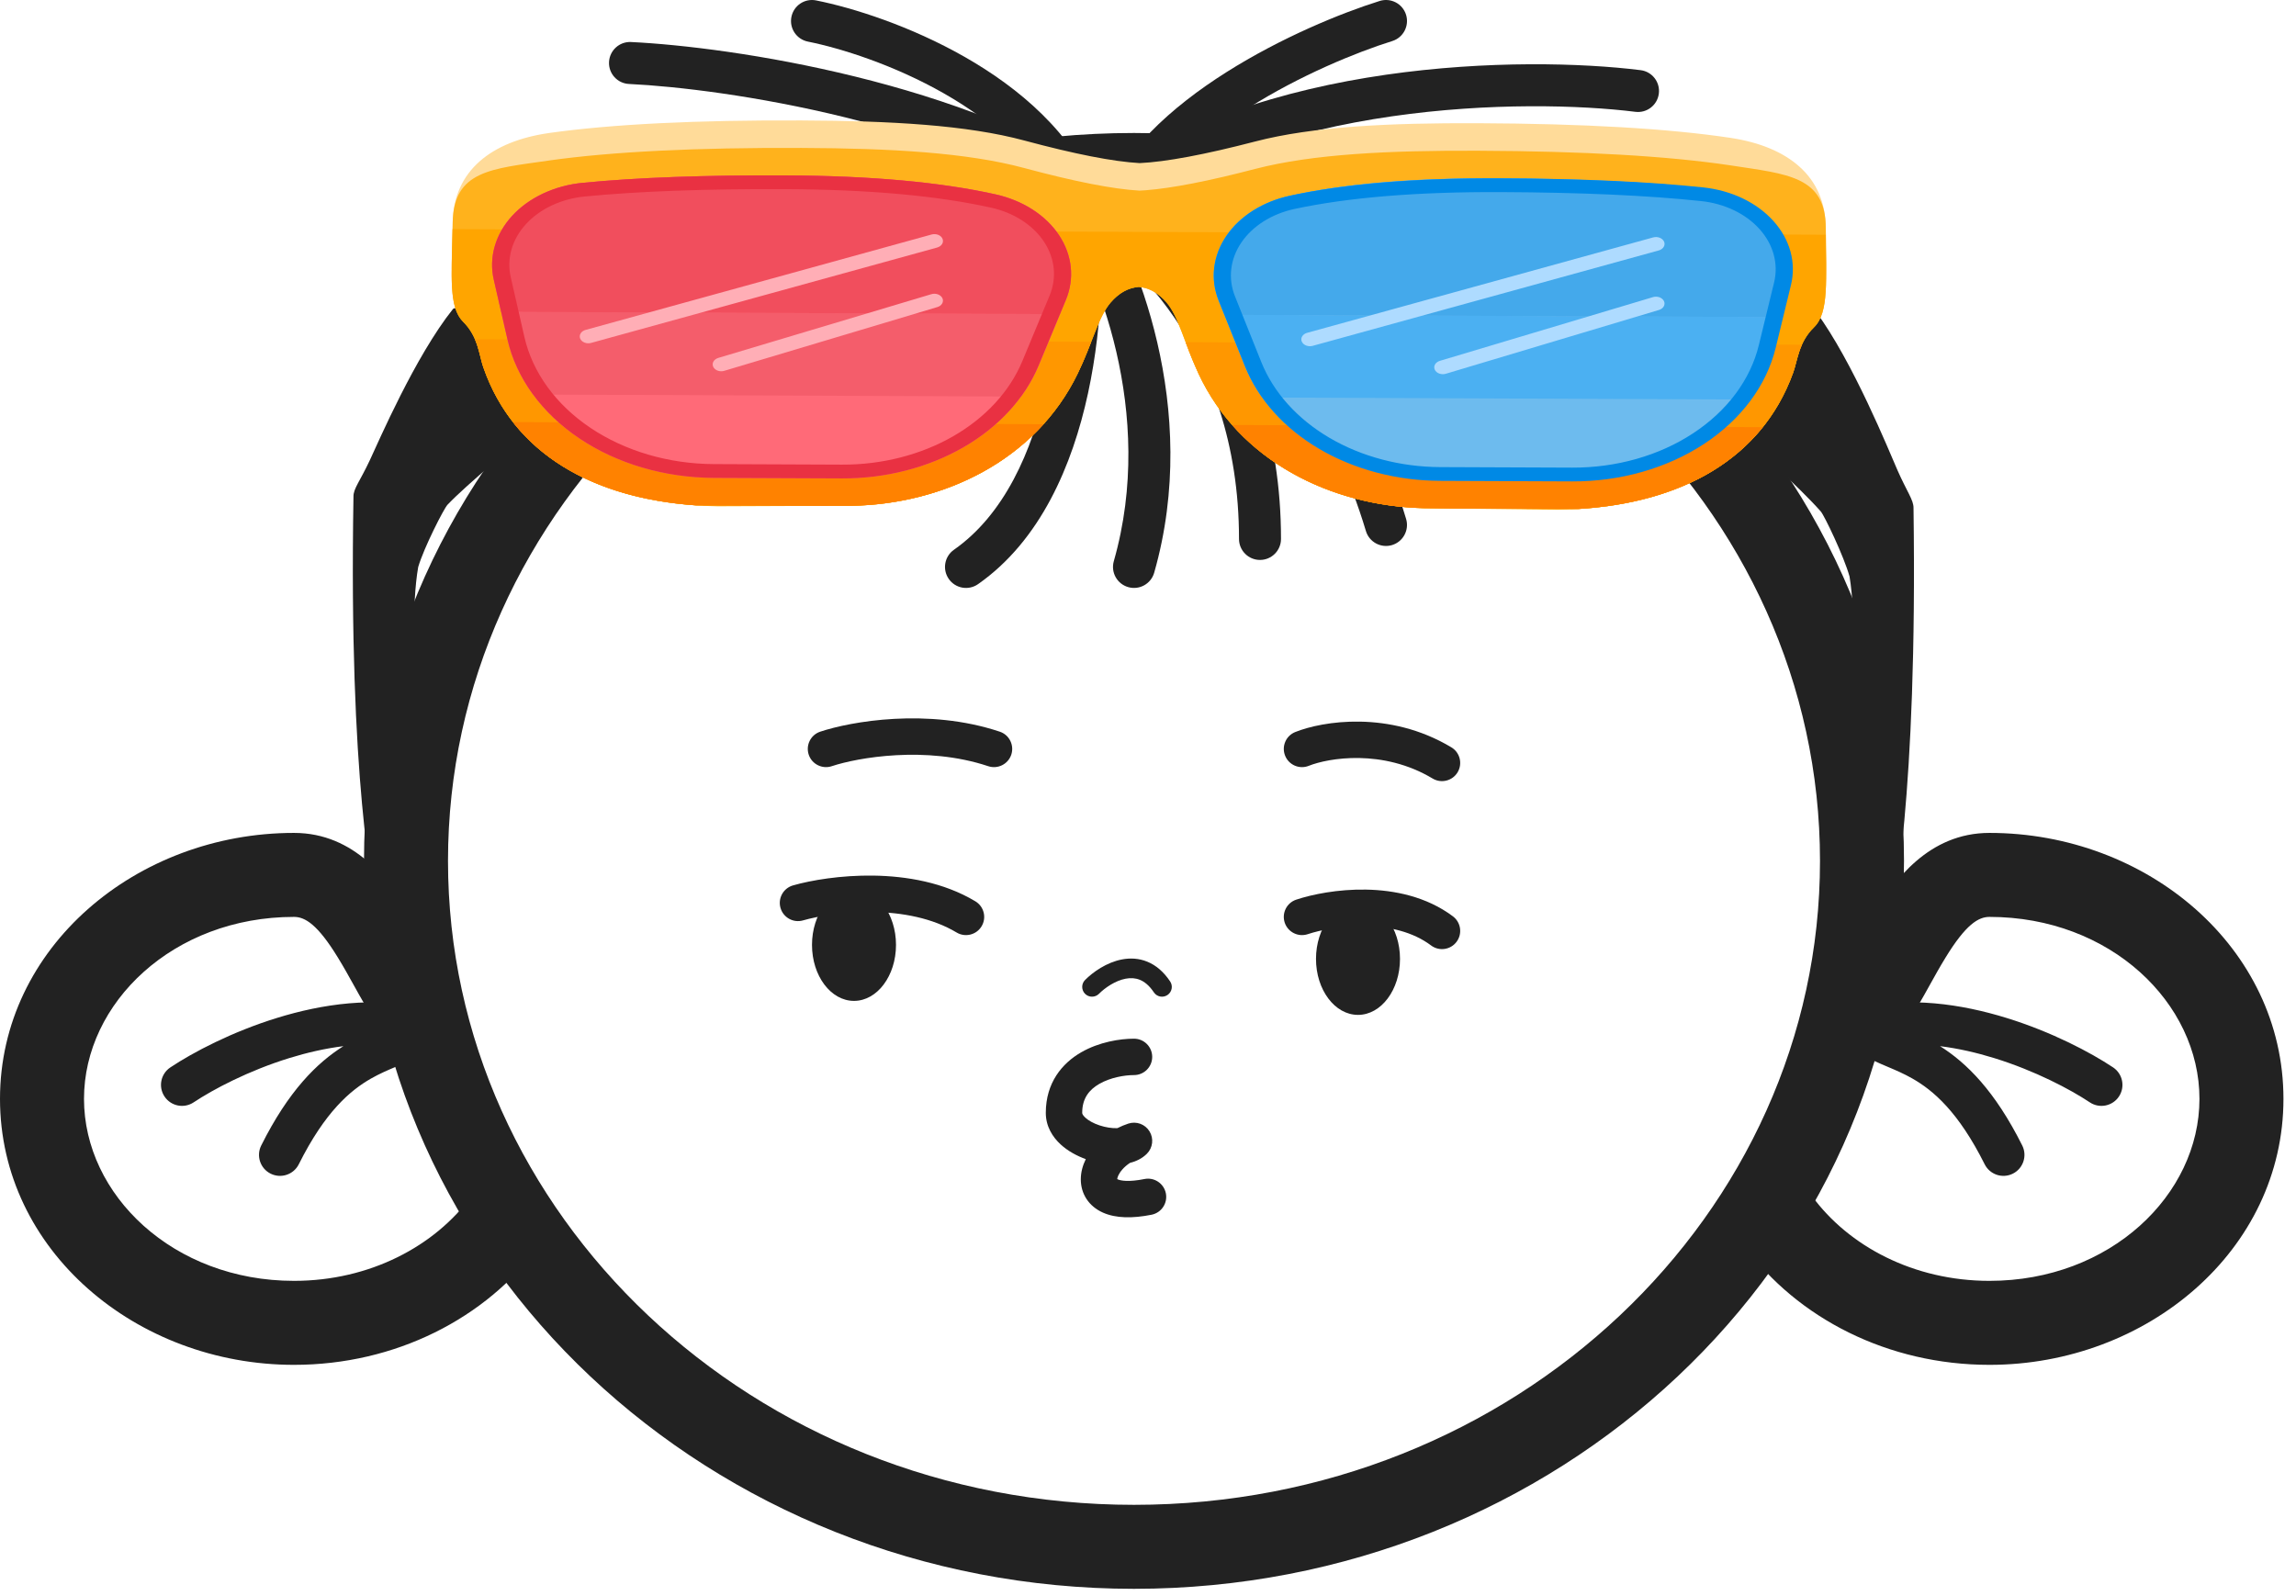 <svg width="82" height="57" viewBox="0 0 82 57" fill="none" xmlns="http://www.w3.org/2000/svg">
<path fill-rule="evenodd" clip-rule="evenodd" d="M35.294 27.367C33.071 26.626 30.623 27.061 29.706 27.367C29.365 27.48 28.997 27.296 28.883 26.956C28.77 26.615 28.954 26.247 29.294 26.134C30.377 25.773 33.129 25.275 35.706 26.134C36.046 26.247 36.23 26.615 36.117 26.956C36.003 27.296 35.635 27.48 35.294 27.367Z" fill="#222222"/>
<path fill-rule="evenodd" clip-rule="evenodd" d="M51.166 27.808C49.388 26.741 47.445 27.072 46.741 27.354C46.408 27.487 46.03 27.325 45.897 26.992C45.763 26.658 45.925 26.28 46.259 26.147C47.222 25.761 49.612 25.36 51.834 26.693C52.142 26.878 52.242 27.277 52.057 27.585C51.873 27.892 51.473 27.992 51.166 27.808Z" fill="#222222"/>
<path fill-rule="evenodd" clip-rule="evenodd" d="M31.178 32.575C30.14 32.559 29.203 32.725 28.679 32.875C28.333 32.974 27.974 32.774 27.875 32.429C27.776 32.084 27.976 31.724 28.322 31.625C28.963 31.442 30.027 31.258 31.197 31.275C32.364 31.293 33.7 31.512 34.834 32.193C35.142 32.378 35.242 32.777 35.057 33.085C34.873 33.392 34.473 33.492 34.166 33.308C33.3 32.789 32.22 32.591 31.178 32.575Z" fill="#222222"/>
<path fill-rule="evenodd" clip-rule="evenodd" d="M48.763 33.075C47.918 33.06 47.141 33.222 46.706 33.367C46.365 33.48 45.997 33.296 45.883 32.956C45.77 32.615 45.954 32.247 46.294 32.134C46.859 31.946 47.782 31.757 48.787 31.775C49.788 31.793 50.941 32.019 51.89 32.73C52.177 32.946 52.235 33.353 52.02 33.64C51.805 33.928 51.397 33.986 51.11 33.77C50.459 33.282 49.612 33.09 48.763 33.075Z" fill="#222222"/>
<path fill-rule="evenodd" clip-rule="evenodd" d="M40.5 7.75C26.884 7.75 16 18.13 16 30.75C16 43.37 26.884 53.75 40.5 53.75C54.116 53.75 65 43.37 65 30.75C65 18.13 54.116 7.75 40.5 7.75ZM13 30.75C13 16.308 25.397 4.75 40.5 4.75C55.603 4.75 68 16.308 68 30.75C68 45.192 55.603 56.75 40.5 56.75C25.397 56.75 13 45.192 13 30.75Z" fill="#222222"/>
<path fill-rule="evenodd" clip-rule="evenodd" d="M68.457 36C68.102 36.607 67.655 37.303 67.079 37.844L65.025 35.657C65.269 35.428 65.536 35.051 65.869 34.483C65.974 34.304 66.105 34.069 66.247 33.816C66.467 33.422 66.712 32.984 66.922 32.64C67.642 31.464 68.872 29.75 71.052 29.75C76.68 29.75 81.552 33.842 81.552 39.25C81.552 44.658 76.68 48.75 71.052 48.75C67.435 48.75 64.192 47.091 62.289 44.489L64.711 42.719C66.018 44.507 68.34 45.75 71.052 45.75C75.365 45.75 78.552 42.679 78.552 39.25C78.552 35.822 75.365 32.75 71.052 32.75C70.658 32.75 70.209 33.017 69.482 34.206C69.273 34.547 69.111 34.84 68.936 35.155C68.795 35.409 68.646 35.678 68.457 36Z" fill="#222222"/>
<path fill-rule="evenodd" clip-rule="evenodd" d="M13.095 36C13.45 36.607 13.897 37.303 14.473 37.844L16.526 35.657C16.283 35.428 16.016 35.051 15.683 34.483C15.578 34.304 15.447 34.069 15.305 33.816C15.085 33.422 14.84 32.984 14.63 32.64C13.91 31.464 12.68 29.75 10.5 29.75C4.872 29.75 -5.72205e-06 33.842 -5.72205e-06 39.25C-5.72205e-06 44.658 4.872 48.75 10.5 48.75C14.117 48.75 17.36 47.091 19.263 44.489L16.841 42.719C15.534 44.507 13.212 45.75 10.5 45.75C6.187 45.75 3 42.679 3 39.25C3 35.822 6.187 32.75 10.5 32.75C10.894 32.75 11.343 33.017 12.07 34.206C12.279 34.547 12.441 34.84 12.616 35.155C12.757 35.409 12.906 35.678 13.095 36Z" fill="#222222"/>
<path fill-rule="evenodd" clip-rule="evenodd" d="M71.661 36.359C73.272 36.856 74.662 37.589 75.468 38.126C75.812 38.356 75.906 38.822 75.676 39.166C75.446 39.511 74.98 39.604 74.636 39.374C73.942 38.912 72.682 38.244 71.218 37.792C70.589 37.598 69.938 37.448 69.287 37.367C70.238 37.967 71.247 38.964 72.223 40.915C72.408 41.285 72.258 41.736 71.887 41.921C71.517 42.106 71.066 41.956 70.881 41.586C69.938 39.7 69.035 38.944 68.305 38.526C67.996 38.35 67.714 38.23 67.416 38.104C67.337 38.071 67.257 38.036 67.175 38.001C66.807 37.841 66.379 37.638 66.021 37.281C65.83 37.09 65.757 36.81 65.829 36.55C65.901 36.29 66.108 36.088 66.37 36.023C68.156 35.576 70.057 35.863 71.661 36.359Z" fill="#222222"/>
<path fill-rule="evenodd" clip-rule="evenodd" d="M9.891 36.359C8.28 36.856 6.89 37.589 6.084 38.126C5.739 38.356 5.646 38.822 5.876 39.166C6.106 39.511 6.571 39.604 6.916 39.374C7.61 38.912 8.87 38.244 10.334 37.792C10.962 37.598 11.614 37.448 12.265 37.367C11.314 37.967 10.305 38.964 9.329 40.915C9.144 41.285 9.294 41.736 9.665 41.921C10.035 42.106 10.486 41.956 10.671 41.586C11.613 39.7 12.517 38.944 13.247 38.526C13.556 38.35 13.837 38.23 14.135 38.104C14.214 38.071 14.295 38.036 14.377 38.001C14.745 37.841 15.172 37.638 15.53 37.281C15.721 37.09 15.795 36.81 15.723 36.55C15.651 36.29 15.444 36.088 15.182 36.023C13.396 35.576 11.495 35.863 9.891 36.359Z" fill="#222222"/>
<path fill-rule="evenodd" clip-rule="evenodd" d="M38.422 6.504C38.834 6.461 39.203 6.76 39.246 7.172C39.419 8.82 39.419 11.452 38.858 14.046C38.301 16.622 37.159 19.304 34.93 20.865C34.591 21.102 34.123 21.02 33.886 20.68C33.648 20.341 33.731 19.873 34.07 19.636C35.841 18.396 36.866 16.162 37.392 13.729C37.914 11.315 37.914 8.847 37.754 7.329C37.711 6.917 38.01 6.548 38.422 6.504Z" fill="#222222"/>
<path fill-rule="evenodd" clip-rule="evenodd" d="M38.084 6.626C38.429 6.396 38.894 6.49 39.124 6.834C40.531 8.945 42.902 14.573 41.221 20.456C41.107 20.855 40.692 21.085 40.294 20.971C39.896 20.858 39.665 20.442 39.779 20.044C41.298 14.727 39.135 9.555 37.876 7.666C37.646 7.322 37.739 6.856 38.084 6.626Z" fill="#222222"/>
<path fill-rule="evenodd" clip-rule="evenodd" d="M37.819 6.936C37.993 6.56 38.438 6.396 38.815 6.569C41.212 7.676 45.75 11.721 45.75 19.25C45.75 19.664 45.414 20 45 20C44.586 20 44.25 19.664 44.25 19.25C44.25 12.38 40.122 8.825 38.186 7.931C37.81 7.758 37.646 7.312 37.819 6.936Z" fill="#222222"/>
<path fill-rule="evenodd" clip-rule="evenodd" d="M37.763 7.112C37.839 6.705 38.231 6.437 38.638 6.513C41.552 7.059 47.73 10.239 50.218 18.535C50.337 18.931 50.112 19.35 49.716 19.469C49.319 19.588 48.901 19.363 48.782 18.966C46.47 11.261 40.781 8.441 38.362 7.987C37.955 7.911 37.687 7.519 37.763 7.112Z" fill="#222222"/>
<path fill-rule="evenodd" clip-rule="evenodd" d="M58.234 8.671C58.573 8.796 58.914 8.921 59.257 9.045C59.646 9.187 59.847 9.617 59.705 10.007C59.563 10.396 59.133 10.597 58.744 10.455C58.394 10.328 58.049 10.201 57.709 10.076C55.347 9.207 53.188 8.414 50.747 7.989C47.978 7.508 44.831 7.502 40.672 8.48C40.269 8.575 39.865 8.325 39.77 7.922C39.675 7.519 39.925 7.115 40.328 7.02C44.67 5.999 48.022 5.993 51.004 6.511C53.588 6.961 55.882 7.805 58.234 8.671Z" fill="#222222"/>
<path fill-rule="evenodd" clip-rule="evenodd" d="M56.741 4.869C57.593 4.925 58.367 4.975 59.029 5.001C59.443 5.017 59.766 5.365 59.75 5.779C59.734 6.193 59.385 6.515 58.971 6.5C58.239 6.471 57.427 6.418 56.551 6.361C54.743 6.243 52.668 6.107 50.486 6.138C47.266 6.183 43.984 6.597 41.336 7.921C40.965 8.106 40.515 7.956 40.329 7.586C40.144 7.215 40.294 6.765 40.665 6.579C43.616 5.104 47.168 4.684 50.465 4.638C52.703 4.606 54.904 4.75 56.741 4.869Z" fill="#222222"/>
<path fill-rule="evenodd" clip-rule="evenodd" d="M49.493 2.67C53.114 2.148 56.531 2.248 58.593 2.506C59.004 2.557 59.296 2.932 59.244 3.343C59.193 3.754 58.818 4.046 58.407 3.994C56.469 3.752 53.187 3.653 49.707 4.155C46.218 4.659 42.616 5.755 39.963 7.84C39.638 8.096 39.166 8.039 38.91 7.714C38.654 7.388 38.711 6.916 39.037 6.66C41.984 4.345 45.882 3.192 49.493 2.67Z" fill="#222222"/>
<path fill-rule="evenodd" clip-rule="evenodd" d="M21.751 2.215C21.771 1.801 22.122 1.481 22.536 1.501C24.333 1.587 27.331 1.944 30.542 2.735C33.745 3.524 37.22 4.759 39.927 6.634C40.267 6.869 40.352 7.337 40.117 7.677C39.881 8.018 39.414 8.103 39.073 7.867C36.58 6.141 33.305 4.96 30.183 4.191C27.069 3.424 24.167 3.08 22.464 2.999C22.051 2.98 21.731 2.628 21.751 2.215Z" fill="#222222"/>
<path fill-rule="evenodd" clip-rule="evenodd" d="M38.901 6.994C32.988 6.205 23.89 6.665 20.065 6.997C19.652 7.033 19.289 6.728 19.253 6.315C19.217 5.902 19.522 5.539 19.935 5.503C23.776 5.169 33.013 4.695 39.099 5.507C39.51 5.561 39.798 5.939 39.743 6.349C39.689 6.76 39.312 7.048 38.901 6.994Z" fill="#222222"/>
<path fill-rule="evenodd" clip-rule="evenodd" d="M38.862 8.487C32.64 7.321 24.847 8.98 21.726 9.965C21.331 10.09 20.91 9.871 20.785 9.476C20.66 9.081 20.879 8.66 21.274 8.535C24.486 7.521 32.56 5.78 39.138 7.013C39.545 7.089 39.813 7.481 39.737 7.888C39.661 8.296 39.269 8.564 38.862 8.487Z" fill="#222222"/>
<path fill-rule="evenodd" clip-rule="evenodd" d="M50.216 0.526C50.339 0.922 50.119 1.343 49.724 1.466C48.441 1.867 46.428 2.691 44.601 3.847C42.745 5.02 41.226 6.443 40.712 7.987C40.581 8.38 40.156 8.593 39.763 8.462C39.37 8.331 39.157 7.906 39.288 7.513C39.974 5.458 41.871 3.798 43.799 2.579C45.755 1.342 47.892 0.467 49.276 0.034C49.672 -0.089 50.092 0.131 50.216 0.526Z" fill="#222222"/>
<path fill-rule="evenodd" clip-rule="evenodd" d="M28.265 0.603C28.346 0.197 28.741 -0.067 29.147 0.015C30.466 0.278 32.519 0.929 34.459 2.036C36.39 3.138 38.307 4.747 39.197 6.972C39.35 7.356 39.163 7.793 38.779 7.947C38.394 8.1 37.958 7.913 37.804 7.529C37.094 5.754 35.51 4.362 33.716 3.339C31.932 2.321 30.034 1.722 28.853 1.486C28.447 1.404 28.183 1.009 28.265 0.603Z" fill="#222222"/>
<path d="M50 34.25C50 35.355 49.328 36.25 48.5 36.25C47.672 36.25 47 35.355 47 34.25C47 33.146 47.672 32.25 48.5 32.25C49.328 32.25 50 33.146 50 34.25Z" fill="#222222"/>
<path fill-rule="evenodd" clip-rule="evenodd" d="M40.203 34.957C39.833 35.027 39.468 35.277 39.248 35.498C39.111 35.634 38.889 35.634 38.753 35.498C38.616 35.361 38.616 35.139 38.753 35.003C39.032 34.723 39.517 34.374 40.073 34.269C40.357 34.215 40.668 34.224 40.975 34.35C41.283 34.476 41.559 34.708 41.791 35.056C41.899 35.217 41.855 35.434 41.694 35.541C41.533 35.649 41.316 35.605 41.209 35.444C41.041 35.193 40.868 35.062 40.71 34.998C40.551 34.933 40.381 34.923 40.203 34.957Z" fill="#222222"/>
<path fill-rule="evenodd" clip-rule="evenodd" d="M38.613 37.587C39.259 37.215 40.005 37.1 40.5 37.1C40.859 37.1 41.15 37.391 41.15 37.75C41.15 38.109 40.859 38.4 40.5 38.4C40.162 38.4 39.658 38.486 39.262 38.714C38.899 38.923 38.65 39.229 38.65 39.75C38.65 39.765 38.654 39.822 38.761 39.92C38.87 40.021 39.047 40.123 39.268 40.196C39.487 40.269 39.707 40.301 39.879 40.296C39.89 40.295 39.9 40.295 39.91 40.294C40.032 40.233 40.16 40.178 40.294 40.134C40.581 40.038 40.895 40.152 41.053 40.408C41.212 40.665 41.173 40.997 40.96 41.21C40.785 41.385 40.568 41.483 40.355 41.537C40.248 41.608 40.156 41.688 40.083 41.772C39.941 41.934 39.905 42.063 39.901 42.115C39.906 42.118 39.912 42.121 39.92 42.125C40.024 42.171 40.304 42.227 40.873 42.113C41.225 42.042 41.567 42.271 41.638 42.623C41.708 42.975 41.48 43.317 41.128 43.388C40.446 43.524 39.852 43.517 39.392 43.313C38.879 43.085 38.6 42.635 38.6 42.125C38.6 41.871 38.668 41.626 38.778 41.402C38.461 41.287 38.14 41.115 37.88 40.877C37.596 40.616 37.35 40.236 37.35 39.75C37.35 38.671 37.935 37.978 38.613 37.587ZM39.885 42.105C39.885 42.105 39.885 42.105 39.886 42.106C39.885 42.105 39.885 42.105 39.885 42.105Z" fill="#222222"/>
<path d="M32 33.75C32 34.855 31.328 35.75 30.5 35.75C29.672 35.75 29 34.855 29 33.75C29 32.646 29.672 31.75 30.5 31.75C31.328 31.75 32 32.646 32 33.75Z" fill="#222222"/>
<path d="M15.983 18.028C16.73 17.246 18.319 15.977 19.544 14.831C19.575 14.802 19.575 14.754 19.544 14.72L16.313 11.043C16.276 11.001 16.21 10.998 16.177 11.038C14.832 12.721 13.516 15.782 13.208 16.438C12.86 17.181 12.62 17.454 12.624 17.732C12.451 27.973 13.324 31.698 13.479 32.881C13.672 34.36 14.4 35.099 15.151 34.918C15.903 34.737 15.493 32.874 15.326 31.008C15.193 29.51 14.47 22.887 14.936 20.252C15.143 19.552 15.853 18.165 15.983 18.028Z" fill="#222222"/>
<path d="M65.029 18.27C64.296 17.433 62.733 16.056 61.529 14.823C61.499 14.792 61.499 14.743 61.529 14.709L64.722 11.131C64.759 11.09 64.824 11.09 64.856 11.134C66.177 12.92 67.466 16.11 67.767 16.795C68.109 17.571 68.345 17.861 68.34 18.145C68.484 28.594 67.614 32.345 67.459 33.544C67.264 35.041 66.546 35.755 65.806 35.532C65.066 35.308 65.474 33.431 65.643 31.536C65.778 30.017 66.508 23.303 66.055 20.592C65.853 19.867 65.157 18.416 65.029 18.27Z" fill="#222222"/>
<path d="M40.702 5.826C41.647 5.781 43.024 5.523 44.832 5.053C46.889 4.517 49.614 4.388 52.795 4.401C56.568 4.417 59.566 4.589 61.805 4.924L61.822 4.927C63.848 5.237 65.203 6.293 65.206 8.15C65.208 10.006 65.34 10.176 64.791 10.71C64.243 11.244 64.206 11.889 64.048 12.326C62.855 15.633 59.639 17.184 55.611 17.224L50.84 17.167C47.545 17.088 44.273 15.488 42.816 12.376C42.296 11.262 42.106 10.338 41.671 9.825C41.381 9.484 41.048 9.297 40.678 9.265C40.306 9.294 39.972 9.478 39.678 9.817C39.235 10.326 39.032 11.25 38.496 12.357C36.996 15.457 33.702 17.031 30.407 17.082L25.635 17.102C21.608 17.026 18.413 15.45 17.267 12.134C17.115 11.695 17.086 11.05 16.546 10.511C16.006 9.973 16.139 9.804 16.167 7.948C16.195 6.09 17.565 5.046 19.596 4.753L19.613 4.75C21.856 4.435 24.857 4.286 28.629 4.302C31.81 4.315 34.533 4.466 36.583 5.019C38.385 5.504 39.757 5.773 40.702 5.826Z" fill="#FFDB99"/>
<path d="M52.79 5.384C56.562 5.399 59.56 5.572 61.799 5.906L61.816 5.909C63.843 6.22 65.204 6.292 65.207 8.149C65.209 10.005 65.334 11.158 64.785 11.693C64.238 12.226 64.2 12.871 64.042 13.309C62.85 16.615 59.633 18.166 55.605 18.207L50.834 18.15C47.539 18.07 44.268 16.471 42.81 13.358C42.291 12.245 42.1 11.32 41.665 10.807C41.375 10.467 41.042 10.28 40.672 10.248C40.3 10.276 39.966 10.461 39.672 10.8C39.229 11.308 39.026 12.233 38.491 13.339C36.99 16.44 33.696 18.013 30.401 18.064L25.629 18.084C21.602 18.009 18.407 16.432 17.261 13.116C17.109 12.677 17.08 12.032 16.541 11.494C16.001 10.956 16.14 9.803 16.168 7.947C16.197 6.089 17.559 6.029 19.59 5.736L19.607 5.733C21.85 5.417 24.851 5.269 28.623 5.284C31.804 5.297 34.528 5.449 36.577 6.001C38.379 6.486 39.752 6.755 40.696 6.809L40.922 6.795C41.855 6.722 43.158 6.47 44.826 6.034C46.883 5.5 49.609 5.371 52.79 5.384Z" fill="#FFB21C"/>
<path d="M65.207 8.384L65.207 8.148C65.209 10.007 65.334 11.159 64.785 11.693C64.238 12.226 64.2 12.871 64.042 13.309C62.926 16.402 60.037 17.96 56.371 18.18L51.812 18.161L50.834 18.15C47.539 18.07 44.268 16.471 42.81 13.358C42.291 12.245 42.101 11.32 41.665 10.807C41.41 10.509 41.126 10.329 40.809 10.267L40.672 10.248L40.535 10.267C40.218 10.325 39.93 10.503 39.672 10.8C39.229 11.309 39.026 12.233 38.491 13.34C36.99 16.44 33.696 18.013 30.401 18.065L29.421 18.069L24.863 18.051C21.201 17.8 18.334 16.219 17.261 13.117C17.109 12.677 17.081 12.032 16.541 11.494C16.024 10.979 16.128 9.903 16.163 8.184L65.207 8.384Z" fill="#FFA500"/>
<path d="M38.49 13.339C36.99 16.44 33.696 18.013 30.401 18.065L29.42 18.069L24.863 18.051C21.201 17.8 18.334 16.219 17.261 13.116C17.164 12.841 17.118 12.481 16.961 12.119L38.973 12.208C38.838 12.553 38.686 12.934 38.49 13.339ZM64.042 13.309C62.926 16.402 60.038 17.96 56.371 18.18L51.812 18.161L50.834 18.15C47.539 18.07 44.267 16.471 42.81 13.358C42.639 12.984 42.483 12.605 42.343 12.222L64.355 12.313C64.193 12.674 64.141 13.032 64.042 13.308L64.042 13.309Z" fill="#FF9700"/>
<path d="M30.4 18.067L29.419 18.07L24.85 18.051L24.532 18.025C21.887 17.782 19.685 16.824 18.316 15.075L37.27 15.153C35.552 17.056 32.976 18.026 30.401 18.067L30.4 18.067ZM56.383 18.18L51.811 18.162L50.833 18.151C48.258 18.088 45.696 17.097 44.005 15.18L62.958 15.258C61.509 17.066 59.172 18.01 56.384 18.18L56.383 18.18Z" fill="#FF8200"/>
<path d="M20.813 6.53C22.747 6.341 25.16 6.253 28.05 6.265C31.082 6.277 33.587 6.504 35.562 6.944C36.042 7.052 36.491 7.236 36.879 7.486C37.268 7.737 37.589 8.048 37.823 8.401C38.057 8.753 38.2 9.141 38.241 9.539C38.283 9.937 38.223 10.338 38.065 10.717L37.094 13.052C36.603 14.232 35.659 15.258 34.397 15.982C33.135 16.707 31.62 17.094 30.068 17.088L25.492 17.069C23.736 17.061 22.039 16.563 20.694 15.66C19.349 14.757 18.439 13.506 18.123 12.123L17.635 9.99C17.544 9.594 17.556 9.188 17.669 8.796C17.782 8.404 17.994 8.034 18.291 7.71C18.589 7.386 18.966 7.114 19.4 6.911C19.834 6.708 20.314 6.578 20.813 6.53Z" fill="#FF6A78"/>
<path d="M60.616 6.694C58.684 6.489 56.274 6.381 53.385 6.369C50.394 6.357 47.942 6.568 46.029 7.004C45.554 7.112 45.11 7.295 44.725 7.543C44.34 7.792 44.021 8.099 43.788 8.448C43.554 8.797 43.411 9.18 43.366 9.575C43.321 9.969 43.376 10.366 43.526 10.743L44.455 13.064C44.929 14.247 45.856 15.279 47.105 16.015C48.355 16.75 49.862 17.151 51.412 17.159L55.921 17.185C57.639 17.195 59.308 16.723 60.638 15.851C61.968 14.979 62.877 13.762 63.205 12.411L63.747 10.18C63.843 9.785 63.837 9.379 63.73 8.986C63.622 8.593 63.416 8.222 63.123 7.895C62.829 7.569 62.456 7.294 62.025 7.087C61.594 6.881 61.115 6.747 60.617 6.694L60.616 6.694Z" fill="#6DBBEE"/>
<path d="M37.858 11.22L37.096 13.052C36.934 13.444 36.721 13.817 36.467 14.164L19.04 14.092C18.593 13.484 18.284 12.817 18.125 12.122L17.899 11.138L37.858 11.22Z" fill="#F45D6B"/>
<path d="M63.469 11.325L63.206 12.41C63.047 13.065 62.75 13.694 62.328 14.27L45.085 14.199C44.827 13.839 44.616 13.458 44.458 13.062L43.729 11.244L63.469 11.325Z" fill="#4BB0F2"/>
<path d="M28.049 6.266C31.082 6.278 33.586 6.505 35.561 6.945C36.042 7.053 36.49 7.237 36.879 7.487C37.268 7.738 37.589 8.049 37.823 8.401C38.057 8.754 38.199 9.142 38.241 9.54C38.282 9.938 38.222 10.339 38.064 10.718L37.855 11.222L17.898 11.139L17.636 9.991C17.545 9.595 17.557 9.189 17.67 8.797C17.782 8.405 17.994 8.035 18.292 7.711C18.59 7.387 18.967 7.115 19.401 6.912C19.834 6.709 20.315 6.579 20.814 6.531C22.747 6.342 25.16 6.254 28.049 6.266Z" fill="#F14E5D"/>
<path d="M53.385 6.369C56.275 6.381 58.685 6.489 60.617 6.694C61.115 6.747 61.594 6.881 62.025 7.087C62.456 7.294 62.829 7.569 63.122 7.895C63.415 8.222 63.622 8.593 63.73 8.986C63.837 9.379 63.843 9.785 63.747 10.18L63.466 11.327L43.728 11.245L43.526 10.743C43.52 10.727 43.514 10.71 43.508 10.694L43.49 10.647C43.358 10.274 43.319 9.884 43.376 9.499C43.432 9.115 43.582 8.742 43.818 8.404C44.054 8.066 44.37 7.768 44.75 7.528C45.129 7.287 45.564 7.109 46.029 7.004C47.941 6.569 50.394 6.357 53.385 6.369Z" fill="#44A9EB"/>
<path d="M20.887 7.018C20.472 7.058 20.071 7.167 19.71 7.336C19.349 7.505 19.035 7.732 18.787 8.002C18.539 8.272 18.363 8.58 18.269 8.906C18.175 9.233 18.165 9.572 18.241 9.901L18.728 12.034C19.018 13.304 19.853 14.454 21.089 15.283C22.325 16.113 23.884 16.57 25.496 16.577L30.073 16.596C31.495 16.602 32.885 16.247 34.041 15.583C35.198 14.918 36.063 13.978 36.513 12.896L37.484 10.562C37.616 10.246 37.666 9.912 37.632 9.58C37.597 9.248 37.479 8.926 37.284 8.631C37.089 8.337 36.821 8.078 36.497 7.869C36.173 7.661 35.799 7.507 35.399 7.418C33.481 6.991 31.029 6.768 28.047 6.756C25.182 6.744 22.794 6.832 20.888 7.018L20.887 7.018ZM20.813 6.53C22.747 6.341 25.16 6.253 28.05 6.265C31.082 6.277 33.587 6.504 35.562 6.944C36.042 7.052 36.491 7.236 36.879 7.486C37.268 7.737 37.589 8.048 37.823 8.401C38.057 8.753 38.2 9.141 38.241 9.539C38.283 9.937 38.223 10.338 38.065 10.717L37.094 13.052C36.603 14.232 35.659 15.258 34.397 15.982C33.135 16.707 31.62 17.094 30.068 17.088L25.492 17.069C23.736 17.061 22.039 16.563 20.694 15.66C19.349 14.757 18.439 13.506 18.123 12.123L17.635 9.99C17.544 9.594 17.556 9.188 17.669 8.796C17.782 8.404 17.994 8.034 18.291 7.71C18.589 7.386 18.966 7.114 19.4 6.911C19.834 6.708 20.314 6.578 20.813 6.53Z" fill="#E93142"/>
<path d="M60.752 7.182C61.167 7.225 61.566 7.337 61.926 7.509C62.285 7.681 62.596 7.91 62.84 8.182C63.085 8.455 63.257 8.764 63.346 9.091C63.436 9.419 63.441 9.758 63.361 10.087L62.816 12.326C62.516 13.563 61.686 14.677 60.469 15.476C59.253 16.276 57.727 16.709 56.154 16.703L51.436 16.684C50.013 16.678 48.629 16.312 47.481 15.638C46.334 14.964 45.481 14.017 45.046 12.931L44.108 10.589C43.981 10.272 43.935 9.938 43.974 9.606C44.014 9.274 44.136 8.952 44.336 8.66C44.535 8.367 44.806 8.11 45.133 7.904C45.46 7.699 45.836 7.548 46.238 7.462C48.16 7.051 50.615 6.849 53.597 6.861C56.464 6.873 58.849 6.98 60.752 7.182ZM60.833 6.694C58.902 6.49 56.491 6.381 53.601 6.37C50.569 6.357 48.061 6.563 46.079 6.987C45.597 7.091 45.147 7.271 44.754 7.518C44.362 7.766 44.037 8.074 43.798 8.425C43.559 8.776 43.411 9.162 43.364 9.56C43.317 9.958 43.371 10.359 43.524 10.739L44.462 13.082C44.937 14.266 45.867 15.3 47.118 16.035C48.37 16.77 49.88 17.169 51.433 17.175L56.15 17.195C57.866 17.202 59.531 16.728 60.858 15.857C62.185 14.985 63.09 13.77 63.418 12.421L63.963 10.181C64.059 9.786 64.053 9.379 63.946 8.986C63.838 8.593 63.632 8.222 63.338 7.895C63.045 7.569 62.672 7.294 62.241 7.087C61.81 6.881 61.331 6.747 60.833 6.694Z" fill="#0089E5"/>
<path d="M33.249 10.512C33.287 10.499 33.328 10.492 33.37 10.492C33.412 10.492 33.453 10.499 33.491 10.512C33.529 10.525 33.563 10.544 33.592 10.568C33.621 10.592 33.643 10.621 33.658 10.652C33.672 10.683 33.679 10.716 33.677 10.75C33.675 10.783 33.664 10.816 33.646 10.845C33.628 10.875 33.602 10.902 33.571 10.924C33.539 10.946 33.503 10.962 33.463 10.972L25.867 13.245C25.829 13.257 25.789 13.262 25.748 13.261C25.708 13.259 25.669 13.252 25.632 13.239C25.595 13.225 25.562 13.206 25.535 13.182C25.507 13.159 25.486 13.131 25.472 13.101C25.458 13.07 25.451 13.038 25.453 13.006C25.454 12.974 25.464 12.942 25.48 12.913C25.497 12.883 25.521 12.857 25.551 12.835C25.58 12.813 25.615 12.796 25.653 12.784L33.249 10.512ZM21.112 12.248C21.035 12.27 20.951 12.266 20.878 12.237C20.804 12.208 20.748 12.158 20.722 12.096C20.696 12.034 20.701 11.967 20.737 11.908C20.772 11.85 20.836 11.805 20.913 11.784L33.272 8.376C33.31 8.365 33.35 8.361 33.39 8.363C33.43 8.365 33.47 8.373 33.506 8.387C33.542 8.402 33.574 8.421 33.601 8.445C33.628 8.47 33.648 8.498 33.661 8.528C33.674 8.559 33.68 8.591 33.677 8.623C33.675 8.656 33.664 8.687 33.647 8.716C33.629 8.745 33.604 8.771 33.574 8.792C33.544 8.814 33.509 8.83 33.471 8.841L21.112 12.248Z" fill="#FFAEB6"/>
<path d="M59.02 10.617C59.058 10.603 59.099 10.597 59.14 10.597C59.182 10.597 59.223 10.603 59.261 10.616C59.299 10.63 59.334 10.649 59.362 10.673C59.391 10.697 59.413 10.725 59.428 10.756C59.442 10.788 59.449 10.821 59.447 10.854C59.445 10.887 59.434 10.92 59.416 10.95C59.398 10.98 59.373 11.006 59.341 11.028C59.31 11.05 59.273 11.066 59.233 11.076L51.637 13.35C51.561 13.373 51.476 13.37 51.402 13.343C51.328 13.316 51.27 13.266 51.242 13.205C51.214 13.144 51.217 13.076 51.251 13.017C51.285 12.958 51.347 12.912 51.423 12.889L59.02 10.617ZM46.882 12.353C46.805 12.374 46.721 12.37 46.648 12.341C46.575 12.313 46.519 12.262 46.492 12.2C46.466 12.139 46.471 12.071 46.507 12.013C46.543 11.954 46.606 11.909 46.683 11.888L59.042 8.48C59.08 8.47 59.12 8.465 59.16 8.467C59.201 8.469 59.24 8.478 59.276 8.492C59.312 8.506 59.345 8.526 59.371 8.55C59.398 8.574 59.419 8.602 59.432 8.633C59.445 8.663 59.45 8.696 59.448 8.728C59.445 8.76 59.435 8.791 59.417 8.82C59.399 8.849 59.375 8.875 59.344 8.897C59.314 8.918 59.279 8.935 59.241 8.945L46.882 12.353Z" fill="#AEDBFF"/>
</svg>
